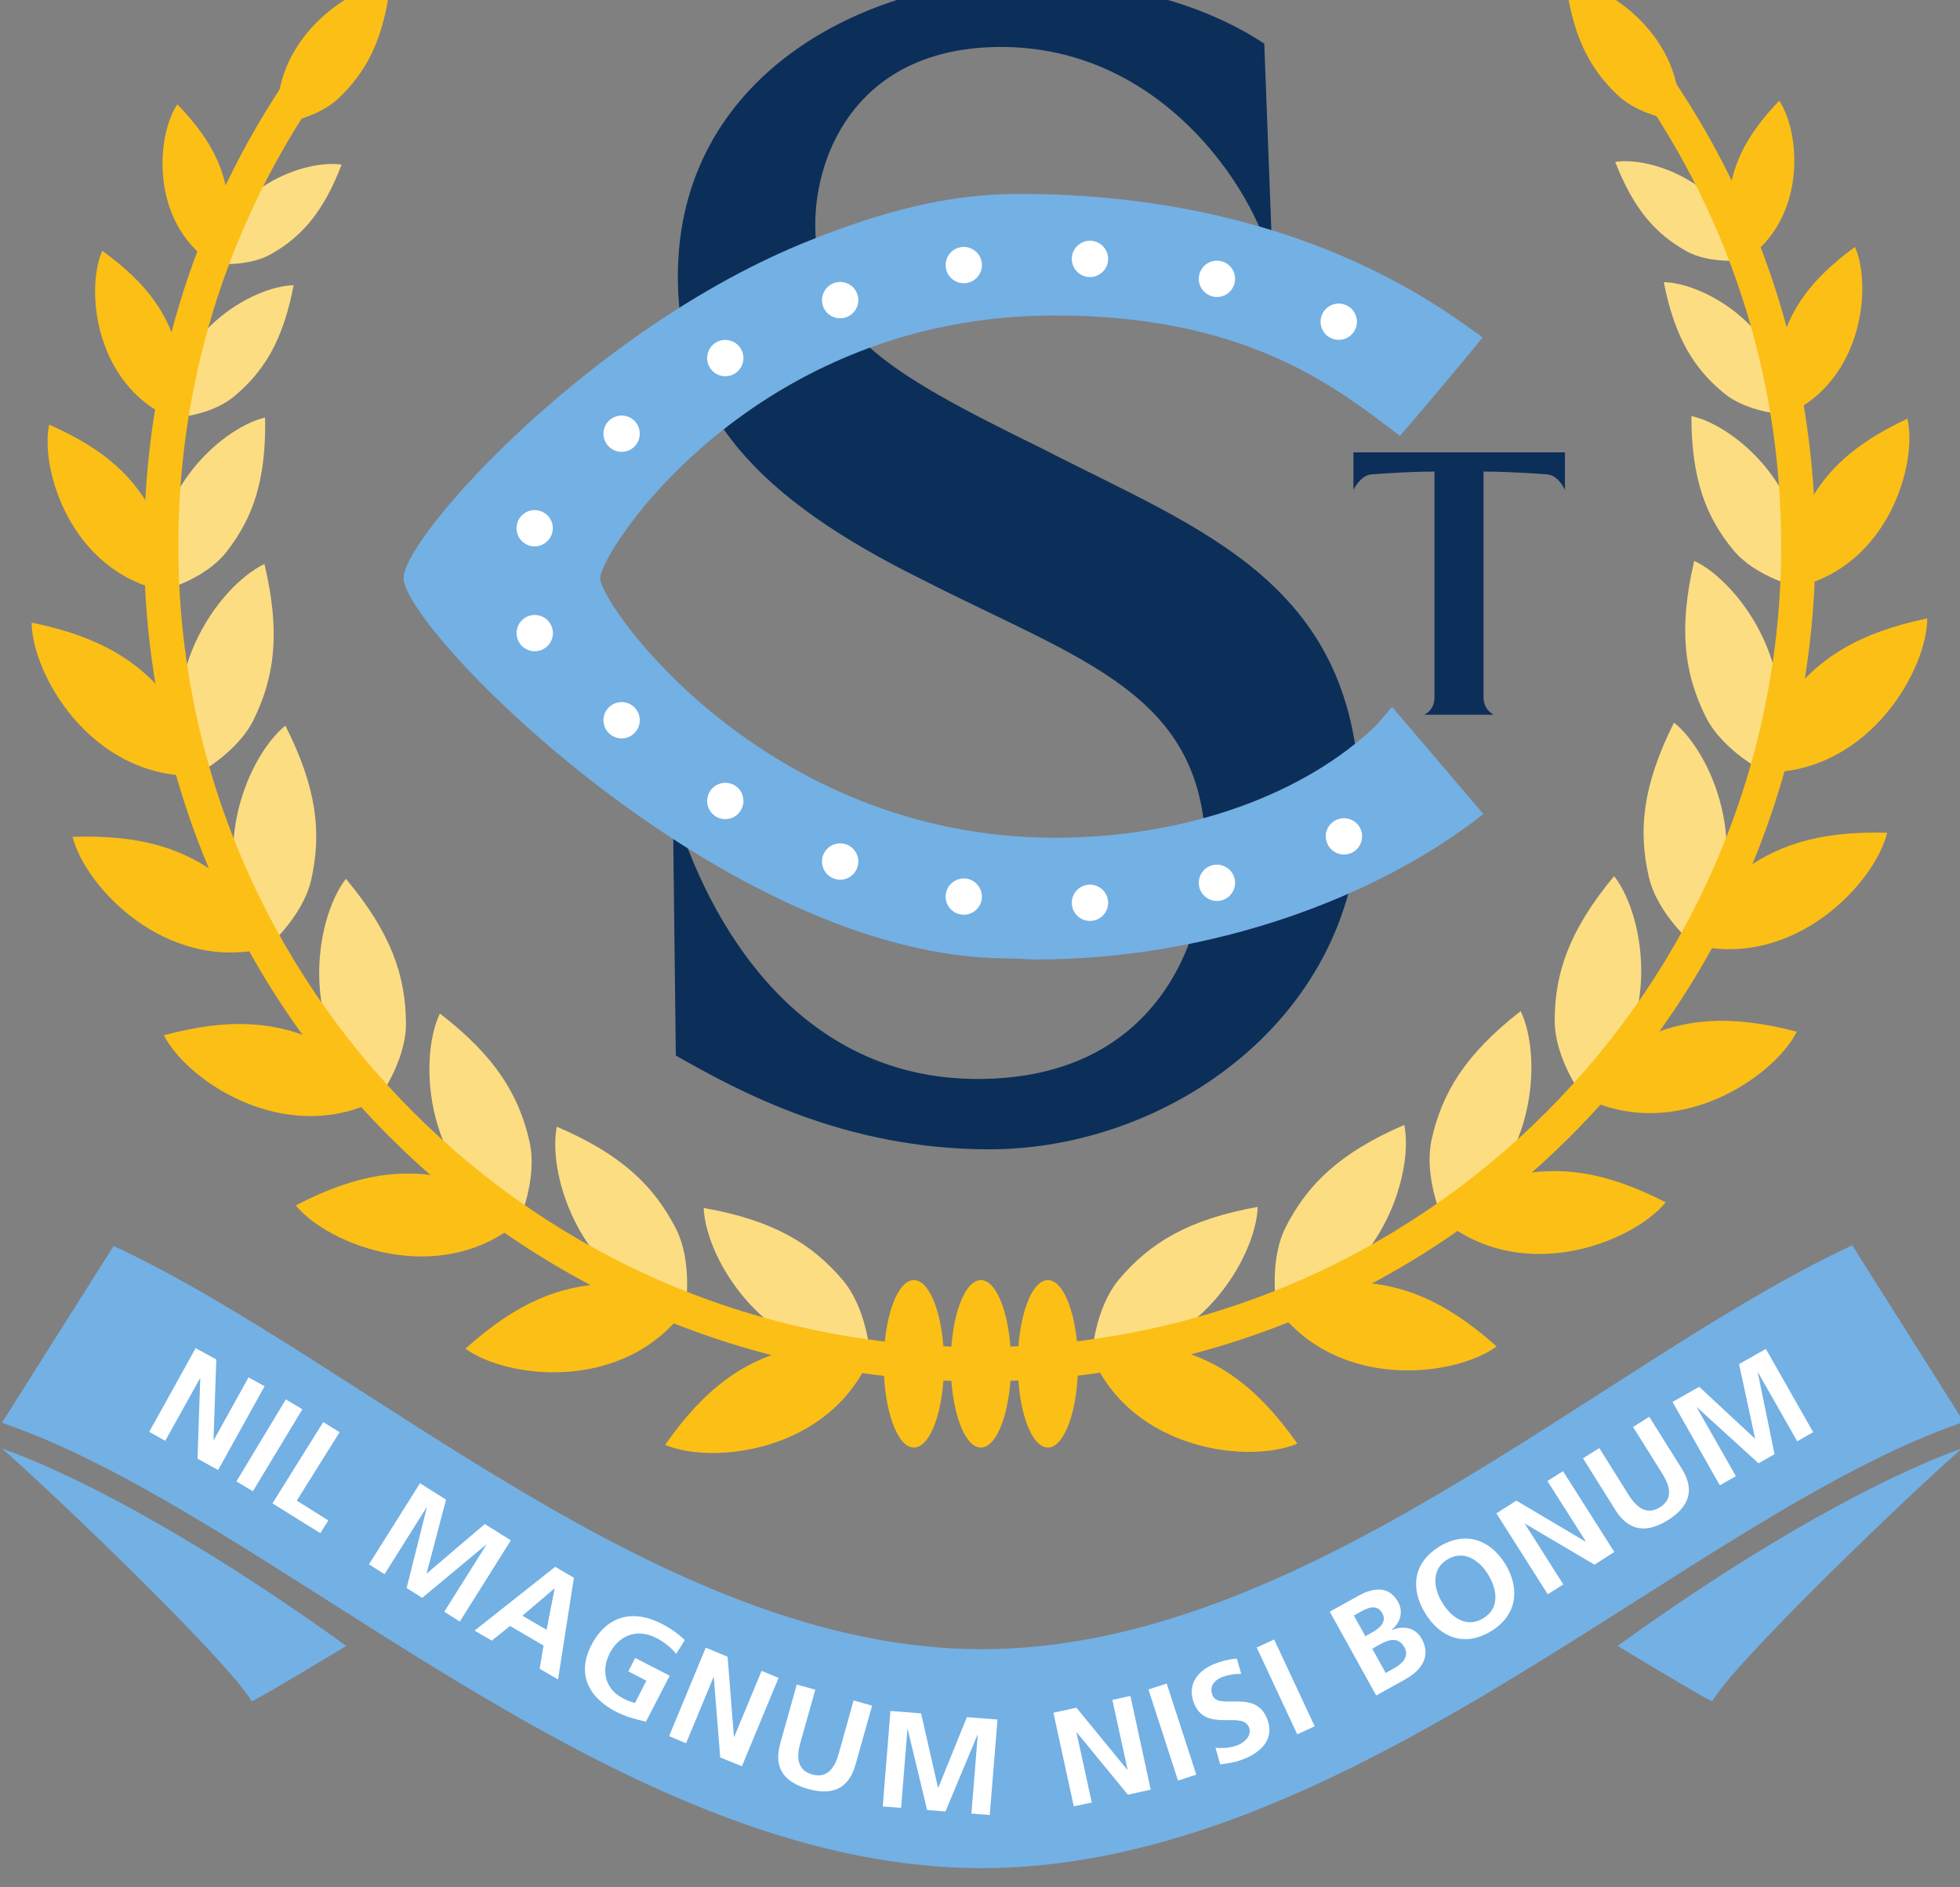 <?xml version="1.0" encoding="UTF-8" standalone="no"?>
<svg
   width="13.882mm"
   height="13.367mm"
   viewBox="0 0 13.882 13.367"
   version="1.1"
   id="svg809633"
   xmlns="http://www.w3.org/2000/svg"
   xmlns:svg="http://www.w3.org/2000/svg"
   xmlns:rdf="http://www.w3.org/1999/02/22-rdf-syntax-ns#"
   xmlns:cc="http://creativecommons.org/ns#"
   xmlns:dc="http://purl.org/dc/elements/1.1/">
  <rect x="0" y="0" width="13.882" height="13.367" fill="#808080" stroke="none"/>
  <defs
     id="defs809627">
    <clipPath
       id="clipPath809675"
       clipPathUnits="userSpaceOnUse">
      <path
         id="path809673"
         d="M 0,0 H 518.74 V 694.488 H 0 Z" />
    </clipPath>
    <clipPath
       id="clipPath809683"
       clipPathUnits="userSpaceOnUse">
      <path
         id="path809681"
         d="M -23.173,568.011 H 496.228 V 449.866 H -23.173 Z" />
    </clipPath>
    <clipPath
       id="clipPath809699"
       clipPathUnits="userSpaceOnUse">
      <path
         id="path809697"
         d="M 67.937,389.63 H 527.74 V 359.661 H 67.937 Z" />
    </clipPath>
    <clipPath
       id="clipPath809715"
       clipPathUnits="userSpaceOnUse">
      <path
         id="path809713"
         d="M -23.173,553.78 H 30.968 V 461.788 H -23.173 Z" />
    </clipPath>
    <clipPath
       id="clipPath809737"
       clipPathUnits="userSpaceOnUse">
      <path
         id="path809735"
         d="m 36.141,573.921 h 90.426 v 90.426 H 36.141 Z" />
    </clipPath>
    <clipPath
       id="clipPath810311"
       clipPathUnits="userSpaceOnUse">
      <path
         id="path810309"
         d="M 345.699,397.433 H 463.652 V 546.78 H 345.699 Z" />
    </clipPath>
    <clipPath
       id="clipPath810323"
       clipPathUnits="userSpaceOnUse">
      <path
         id="path810321"
         d="m 98.339,353.779 h 101.496 v 79.37 H 98.339 Z" />
    </clipPath>
    <clipPath
       id="clipPath810335"
       clipPathUnits="userSpaceOnUse">
      <path
         id="path810333"
         d="m 215.138,353.071 h 115.621 v 88.725 H 215.138 Z" />
    </clipPath>
  </defs>
  <g
     id="layer1"
     transform="translate(-261.479,-161.434)">
    <g
       id="g809731"
       transform="matrix(0.353,0,0,-0.353,239.607,388.369)">
      <g
         id="g809733"
         clip-path="url(#clipPath809737)">
        <g
           id="g809815"
           transform="translate(79.421,615.65)">
          <path
             d="M 0,0 C 0,0 -0.05,0.954 -0.559,1.549 -1.173,2.267 -1.941,2.74 -3.341,2.987 -3.305,1.966 -2.087,-0.069 0,0"
             style="fill:#fddd82;fill-opacity:1;fill-rule:nonzero;stroke:none"
             id="path809817" />
        </g>
        <g
           id="g809819"
           transform="translate(75.709,616.602)">
          <path
             d="M 0,0 C 0,0 0.166,0.94 -0.195,1.637 -0.629,2.473 -1.272,3.109 -2.577,3.666 -2.775,2.665 -2.049,0.407 0,0"
             style="fill:#fddd82;fill-opacity:1;fill-rule:nonzero;stroke:none"
             id="path809821" />
        </g>
        <g
           id="g809823"
           transform="translate(72.36,618.344)">
          <path
             d="M 0,0 C 0,0 0.398,0.868 0.223,1.633 0.012,2.553 -0.449,3.328 -1.574,4.195 -2.015,3.276 -1.881,0.91 0,0"
             style="fill:#fddd82;fill-opacity:1;fill-rule:nonzero;stroke:none"
             id="path809825" />
        </g>
        <g
           id="g809827"
           transform="translate(69.535,620.804)">
          <path
             d="M 0,0 C 0,0 0.576,0.764 0.571,1.546 0.562,2.49 0.279,3.347 -0.634,4.437 -1.263,3.633 -1.64,1.293 0,0"
             style="fill:#fddd82;fill-opacity:1;fill-rule:nonzero;stroke:none"
             id="path809829" />
        </g>
        <g
           id="g809831"
           transform="translate(67.301,623.851)">
          <path
             d="M 0,0 C 0,0 0.733,0.614 0.905,1.378 1.11,2.299 1.027,3.198 0.385,4.464 -0.41,3.824 -1.307,1.63 0,0"
             style="fill:#fddd82;fill-opacity:1;fill-rule:nonzero;stroke:none"
             id="path809833" />
        </g>
        <g
           id="g809835"
           transform="translate(65.851,627.307)">
          <path
             d="M 0,0 C 0,0 0.855,0.429 1.2,1.13 1.614,1.977 1.744,2.87 1.415,4.251 0.493,3.816 -0.892,1.889 0,0"
             style="fill:#fddd82;fill-opacity:1;fill-rule:nonzero;stroke:none"
             id="path809837" />
        </g>
        <g
           id="g809839"
           transform="translate(65.224,631.028)">
          <path
             d="M 0,0 C 0,0 0.834,0.211 1.271,0.763 1.797,1.43 2.082,2.191 2.055,3.47 1.162,3.261 -0.423,1.83 0,0"
             style="fill:#fddd82;fill-opacity:1;fill-rule:nonzero;stroke:none"
             id="path809841" />
        </g>
        <g
           id="g809843"
           transform="translate(65.39,634.486)">
          <path
             d="M 0,0 C 0,0 0.774,0.028 1.263,0.432 1.852,0.92 2.246,1.535 2.462,2.666 1.637,2.651 -0.028,1.691 0,0"
             style="fill:#fddd82;fill-opacity:1;fill-rule:nonzero;stroke:none"
             id="path809845" />
        </g>
        <g
           id="g809847"
           transform="translate(66.215,637.593)">
          <path
             d="M 0,0 C 0,0 0.691,-0.096 1.186,0.185 1.785,0.525 2.229,1.011 2.599,1.978 1.863,2.093 0.239,1.503 0,0"
             style="fill:#fddd82;fill-opacity:1;fill-rule:nonzero;stroke:none"
             id="path809849" />
        </g>
        <g
           id="g809851"
           transform="translate(83.868,615.66)">
          <path
             d="M 0,0 C 0,0 0.046,0.954 0.551,1.552 1.162,2.271 1.929,2.749 3.327,2.999 3.296,1.98 2.086,-0.059 0,0"
             style="fill:#fddd82;fill-opacity:1;fill-rule:nonzero;stroke:none"
             id="path809853" />
        </g>
        <g
           id="g809855"
           transform="translate(87.576,616.627)">
          <path
             d="M 0,0 C 0,0 -0.17,0.942 0.187,1.638 0.618,2.476 1.255,3.114 2.56,3.677 2.762,2.678 2.047,0.417 0,0"
             style="fill:#fddd82;fill-opacity:1;fill-rule:nonzero;stroke:none"
             id="path809857" />
        </g>
        <g
           id="g809859"
           transform="translate(90.916,618.384)">
          <path
             d="M 0,0 C 0,0 -0.4,0.868 -0.23,1.632 -0.024,2.552 0.434,3.331 1.555,4.203 2.001,3.285 1.877,0.918 0,0"
             style="fill:#fddd82;fill-opacity:1;fill-rule:nonzero;stroke:none"
             id="path809861" />
        </g>
        <g
           id="g809863"
           transform="translate(93.731,620.857)">
          <path
             d="m 0,0 c 0,0 -0.579,0.761 -0.577,1.545 0.003,0.943 0.283,1.8 1.192,2.894 C 1.246,3.639 1.635,1.299 0,0"
             style="fill:#fddd82;fill-opacity:1;fill-rule:nonzero;stroke:none"
             id="path809865" />
        </g>
        <g
           id="g809867"
           transform="translate(95.952,623.913)">
          <path
             d="M 0,0 C 0,0 -0.737,0.611 -0.911,1.374 -1.12,2.294 -1.042,3.192 -0.404,4.463 0.392,3.827 1.299,1.636 0,0"
             style="fill:#fddd82;fill-opacity:1;fill-rule:nonzero;stroke:none"
             id="path809869" />
        </g>
        <g
           id="g809871"
           transform="translate(97.386,627.376)">
          <path
             d="M 0,0 C 0,0 -0.858,0.422 -1.205,1.124 -1.623,1.97 -1.757,2.862 -1.432,4.246 -0.509,3.812 0.883,1.893 0,0"
             style="fill:#fddd82;fill-opacity:1;fill-rule:nonzero;stroke:none"
             id="path809873" />
        </g>
        <g
           id="g809875"
           transform="translate(98.024,631.101)">
          <path
             d="M 0,0 C 0,0 -0.838,0.193 -1.286,0.737 -1.826,1.391 -2.127,2.146 -2.127,3.426 -1.229,3.234 0.385,1.839 0,0"
             style="fill:#fddd82;fill-opacity:1;fill-rule:nonzero;stroke:none"
             id="path809877" />
        </g>
        <g
           id="g809879"
           transform="translate(97.817,634.557)">
          <path
             d="M 0,0 C 0,0 -0.774,0.024 -1.265,0.428 -1.856,0.911 -2.252,1.528 -2.474,2.656 -1.648,2.644 0.02,1.692 0,0"
             style="fill:#fddd82;fill-opacity:1;fill-rule:nonzero;stroke:none"
             id="path809881" />
        </g>
        <g
           id="g809883"
           transform="translate(96.977,637.66)">
          <path
             d="M 0,0 C 0,0 -0.69,-0.098 -1.187,0.179 -1.787,0.519 -2.233,1 -2.608,1.966 -1.873,2.085 -0.245,1.502 0,0"
             style="fill:#fddd82;fill-opacity:1;fill-rule:nonzero;stroke:none"
             id="path809885" />
        </g>
        <g
           id="g809887"
           transform="translate(79.422,615.649)">
          <path
             d="M 0,0 C 0,0 -0.886,0.359 -1.641,0.148 -2.549,-0.105 -3.303,-0.603 -4.117,-1.765 -3.179,-2.165 -0.82,-1.921 0,0"
             style="fill:#fbbf16;fill-opacity:1;fill-rule:nonzero;stroke:none"
             id="path809889" />
        </g>
        <g
           id="g809891"
           transform="translate(75.709,616.601)">
          <path
             d="M 0,0 C 0,0 -0.782,0.549 -1.566,0.516 -2.507,0.476 -3.355,0.162 -4.41,-0.787 -3.588,-1.389 -1.235,-1.685 0,0"
             style="fill:#fbbf16;fill-opacity:1;fill-rule:nonzero;stroke:none"
             id="path809893" />
        </g>
        <g
           id="g809895"
           transform="translate(72.36,618.343)">
          <path
             d="M 0,0 C 0,0 -0.619,0.727 -1.385,0.893 -2.308,1.091 -3.206,0.999 -4.466,0.346 -3.82,-0.442 -1.618,-1.321 0,0"
             style="fill:#fbbf16;fill-opacity:1;fill-rule:nonzero;stroke:none"
             id="path809897" />
        </g>
        <g
           id="g809899"
           transform="translate(69.535,620.803)">
          <path
             d="M 0,0 C 0,0 -0.447,0.845 -1.161,1.17 -2.018,1.561 -2.915,1.667 -4.287,1.3 -3.825,0.391 -1.864,-0.941 0,0"
             style="fill:#fbbf16;fill-opacity:1;fill-rule:nonzero;stroke:none"
             id="path809901" />
        </g>
        <g
           id="g809903"
           transform="translate(67.301,623.85)">
          <path
             d="M 0,0 C 0,0 -0.246,0.923 -0.868,1.402 -1.615,1.977 -2.464,2.281 -3.884,2.234 -3.639,1.246 -2.03,-0.494 0,0"
             style="fill:#fbbf16;fill-opacity:1;fill-rule:nonzero;stroke:none"
             id="path809905" />
        </g>
        <g
           id="g809907"
           transform="translate(65.851,627.306)">
          <path
             d="M 0,0 C 0,0 -0.022,0.955 -0.517,1.564 -1.109,2.296 -1.865,2.792 -3.256,3.077 -3.249,2.057 -2.089,-0.01 0,0"
             style="fill:#fbbf16;fill-opacity:1;fill-rule:nonzero;stroke:none"
             id="path809909" />
        </g>
        <g
           id="g809911"
           transform="translate(65.224,631.028)">
          <path
             d="M 0,0 C 0,0 0.162,0.844 -0.155,1.473 -0.537,2.23 -1.106,2.811 -2.277,3.327 -2.465,2.429 -1.839,0.389 0,0"
             style="fill:#fbbf16;fill-opacity:1;fill-rule:nonzero;stroke:none"
             id="path809913" />
        </g>
        <g
           id="g809915"
           transform="translate(65.39,634.486)">
          <path
             d="M 0,0 C 0,0 0.301,0.712 0.14,1.327 -0.053,2.066 -0.444,2.683 -1.378,3.357 -1.712,2.603 -1.545,0.689 0,0"
             style="fill:#fbbf16;fill-opacity:1;fill-rule:nonzero;stroke:none"
             id="path809917" />
        </g>
        <g
           id="g809919"
           transform="translate(66.215,637.592)">
          <path
             d="M 0,0 C 0,0 0.379,0.586 0.332,1.154 0.276,1.839 0.025,2.447 -0.697,3.19 -1.11,2.575 -1.262,0.852 0,0"
             style="fill:#fbbf16;fill-opacity:1;fill-rule:nonzero;stroke:none"
             id="path809921" />
        </g>
        <g
           id="g809923"
           transform="translate(67.535,640.388)">
          <path
             d="M 0,0 C 0,0 0.77,0.084 1.227,0.524 1.779,1.053 2.126,1.696 2.26,2.84 1.436,2.764 -0.152,1.685 0,0"
             style="fill:#fbbf16;fill-opacity:1;fill-rule:nonzero;stroke:none"
             id="path809925" />
        </g>
        <g
           id="g809927"
           transform="translate(83.867,615.66)">
          <path
             d="M 0,0 C 0,0 0.883,0.361 1.64,0.154 2.55,-0.095 3.305,-0.589 4.124,-1.751 3.186,-2.152 0.828,-1.919 0,0"
             style="fill:#fbbf16;fill-opacity:1;fill-rule:nonzero;stroke:none"
             id="path809929" />
        </g>
        <g
           id="g809931"
           transform="translate(87.576,616.627)">
          <path
             d="M 0,0 C 0,0 0.779,0.553 1.562,0.523 2.504,0.486 3.353,0.177 4.413,-0.768 3.592,-1.372 1.242,-1.68 0,0"
             style="fill:#fbbf16;fill-opacity:1;fill-rule:nonzero;stroke:none"
             id="path809933" />
        </g>
        <g
           id="g809935"
           transform="translate(90.916,618.384)">
          <path
             d="M 0,0 C 0,0 0.616,0.731 1.381,0.898 2.303,1.099 3.201,1.014 4.465,0.367 3.822,-0.425 1.624,-1.313 0,0"
             style="fill:#fbbf16;fill-opacity:1;fill-rule:nonzero;stroke:none"
             id="path809937" />
        </g>
        <g
           id="g809939"
           transform="translate(93.731,620.857)">
          <path
             d="M 0,0 C 0,0 0.443,0.845 1.155,1.174 2.011,1.569 2.908,1.677 4.281,1.317 3.822,0.407 1.868,-0.934 0,0"
             style="fill:#fbbf16;fill-opacity:1;fill-rule:nonzero;stroke:none"
             id="path809941" />
        </g>
        <g
           id="g809943"
           transform="translate(95.952,623.913)">
          <path
             d="M 0,0 C 0,0 0.241,0.924 0.861,1.406 1.606,1.983 2.453,2.292 3.873,2.253 3.632,1.261 2.031,-0.486 0,0"
             style="fill:#fbbf16;fill-opacity:1;fill-rule:nonzero;stroke:none"
             id="path809945" />
        </g>
        <g
           id="g809947"
           transform="translate(97.386,627.376)">
          <path
             d="M 0,0 C 0,0 0.019,0.955 0.51,1.567 1.101,2.302 1.853,2.8 3.243,3.091 3.24,2.072 2.089,0 0,0"
             style="fill:#fbbf16;fill-opacity:1;fill-rule:nonzero;stroke:none"
             id="path809949" />
        </g>
        <g
           id="g809951"
           transform="translate(98.024,631.101)">
          <path
             d="M 0,0 C 0,0 -0.179,0.84 0.126,1.476 0.492,2.242 1.049,2.832 2.207,3.373 2.414,2.479 1.831,0.427 0,0"
             style="fill:#fbbf16;fill-opacity:1;fill-rule:nonzero;stroke:none"
             id="path809953" />
        </g>
        <g
           id="g809955"
           transform="translate(97.817,634.557)">
          <path
             d="M 0,0 C 0,0 -0.305,0.711 -0.147,1.327 0.042,2.066 0.433,2.686 1.361,3.363 1.7,2.61 1.541,0.696 0,0"
             style="fill:#fbbf16;fill-opacity:1;fill-rule:nonzero;stroke:none"
             id="path809957" />
        </g>
        <g
           id="g809959"
           transform="translate(96.977,637.659)">
          <path
             d="M 0,0 C 0,0 -0.381,0.584 -0.337,1.154 -0.284,1.838 -0.035,2.449 0.682,3.195 1.099,2.579 1.258,0.857 0,0"
             style="fill:#fbbf16;fill-opacity:1;fill-rule:nonzero;stroke:none"
             id="path809961" />
        </g>
        <g
           id="g809963"
           transform="translate(95.646,640.449)">
          <path
             d="M 0,0 C 0,0 -0.771,0.081 -1.229,0.518 -1.785,1.045 -2.134,1.688 -2.274,2.831 -1.45,2.759 0.144,1.686 0,0"
             style="fill:#fbbf16;fill-opacity:1;fill-rule:nonzero;stroke:none"
             id="path809965" />
        </g>
        <g
           id="g809967"
           transform="translate(82.246,615.51)">
          <path
             d="m 0,0 c 0,-0.927 -0.271,-1.68 -0.606,-1.68 -0.333,0 -0.604,0.753 -0.604,1.68 0,0.929 0.271,1.68 0.604,1.68 C -0.271,1.68 0,0.929 0,0"
             style="fill:#fbbf16;fill-opacity:1;fill-rule:nonzero;stroke:none"
             id="path809969" />
        </g>
        <g
           id="g809971"
           transform="translate(83.59,615.51)">
          <path
             d="m 0,0 c 0,-0.927 -0.271,-1.68 -0.605,-1.68 -0.334,0 -0.604,0.753 -0.604,1.68 0,0.929 0.27,1.68 0.604,1.68 C -0.271,1.68 0,0.929 0,0"
             style="fill:#fbbf16;fill-opacity:1;fill-rule:nonzero;stroke:none"
             id="path809973" />
        </g>
        <g
           id="g809975"
           transform="translate(80.902,615.51)">
          <path
             d="m 0,0 c 0,-0.927 -0.271,-1.68 -0.605,-1.68 -0.334,0 -0.605,0.753 -0.605,1.68 0,0.929 0.271,1.68 0.605,1.68 C -0.271,1.68 0,0.929 0,0"
             style="fill:#fbbf16;fill-opacity:1;fill-rule:nonzero;stroke:none"
             id="path809977" />
        </g>
        <g
           id="g809979"
           transform="translate(81.618,615.158)">
          <path
             d="m 0,0 c -9.245,0 -16.767,7.521 -16.767,16.766 0,3.562 1.103,6.963 3.189,9.837 l 0.556,-0.404 c -2,-2.755 -3.058,-6.017 -3.058,-9.433 0,-8.867 7.213,-16.079 16.08,-16.079 8.867,0 16.08,7.212 16.08,16.079 0,3.469 -1.086,6.773 -3.142,9.553 l 0.552,0.407 c 2.143,-2.899 3.277,-6.344 3.277,-9.96 C 16.767,7.521 9.245,0 0,0"
             style="fill:#fbbf16;fill-opacity:1;fill-rule:nonzero;stroke:none"
             id="path809981" />
        </g>
        <g
           id="g809983"
           transform="translate(62.001,613.808)">
          <path
             d="m 0,0 c 0,0 2.507,-0.784 6.907,-3.958 0,0 -1.881,-1.141 -1.902,-1.108 C 4.561,-4.28 0.962,-0.832 0,0"
             style="fill:#73b0e4;fill-opacity:1;fill-rule:nonzero;stroke:none"
             id="path809985" />
        </g>
        <g
           id="g809987"
           transform="translate(101.322,613.808)">
          <path
             d="m 0,0 c 0,0 -2.508,-0.784 -6.906,-3.958 0,0 1.881,-1.141 1.901,-1.108 C -4.562,-4.28 -0.962,-0.832 0,0"
             style="fill:#73b0e4;fill-opacity:1;fill-rule:nonzero;stroke:none"
             id="path809989" />
        </g>
        <g
           id="g809991"
           transform="translate(99.124,617.889)">
          <path
             d="m 0,0 c -5.031,-2.352 -11.027,-8.105 -17.467,-8.105 -6.416,0 -12.396,5.75 -17.417,8.092 l -2.241,-3.548 c 5.438,-1.862 12.257,-8.937 19.658,-8.937 7.418,0 14.249,7.081 19.693,8.949 l -0.007,0.034 z"
             style="fill:#73b0e4;fill-opacity:1;fill-rule:nonzero;stroke:none"
             id="path809993" />
        </g>
        <g
           id="g809995"
           transform="translate(65.886,615.825)">
          <path
             d="M 0,0 0.414,-0.228 0.358,-1.841 0.363,-1.845 1.061,-0.587 1.383,-0.765 0.451,-2.446 0.038,-2.218 0.092,-0.605 0.089,-0.602 -0.61,-1.86 -0.932,-1.68 Z"
             style="fill:#ffffff;fill-opacity:1;fill-rule:nonzero;stroke:none"
             id="path809997" />
        </g>
        <g
           id="g809999"
           transform="translate(67.696,614.797)">
          <path
             d="m 0,0 0.331,-0.199 -0.993,-1.645 -0.33,0.198 z"
             style="fill:#ffffff;fill-opacity:1;fill-rule:nonzero;stroke:none"
             id="path810001" />
        </g>
        <g
           id="g810003"
           transform="translate(68.446,614.342)">
          <path
             d="m 0,0 0.328,-0.204 -0.859,-1.373 0.633,-0.397 -0.161,-0.256 -0.96,0.598 z"
             style="fill:#ffffff;fill-opacity:1;fill-rule:nonzero;stroke:none"
             id="path810005" />
        </g>
        <g
           id="g810007"
           transform="translate(70.387,613.114)">
          <path
             d="M 0,0 0.523,-0.329 0.134,-1.806 0.138,-1.809 1.301,-0.818 1.823,-1.146 0.799,-2.776 0.487,-2.578 1.332,-1.235 1.327,-1.232 0.044,-2.3 -0.268,-2.103 0.138,-0.484 0.131,-0.486 -0.711,-1.824 -1.024,-1.628 Z"
             style="fill:#ffffff;fill-opacity:1;fill-rule:nonzero;stroke:none"
             id="path810009" />
        </g>
        <g
           id="g810011"
           transform="translate(73.088,610.998)">
          <path
             d="m 0,0 -0.005,0.003 -0.641,-0.545 0.486,-0.283 z m 0.012,0.439 0.375,-0.22 -0.318,-2.04 -0.369,0.215 0.078,0.465 -0.672,0.393 -0.367,-0.295 -0.345,0.202 z"
             style="fill:#ffffff;fill-opacity:1;fill-rule:nonzero;stroke:none"
             id="path810013" />
        </g>
        <g
           id="g810015"
           transform="translate(75.528,609.689)">
          <path
             d="m 0,0 c -0.1,0.129 -0.257,0.247 -0.393,0.317 -0.399,0.207 -0.759,0.049 -0.94,-0.301 -0.179,-0.346 -0.097,-0.72 0.267,-0.908 0.093,-0.048 0.172,-0.075 0.239,-0.092 l 0.228,0.447 -0.362,0.186 0.138,0.271 0.692,-0.357 -0.476,-0.922 c -0.205,0.045 -0.415,0.104 -0.598,0.198 -0.553,0.284 -0.796,0.76 -0.498,1.336 0.302,0.587 0.829,0.731 1.409,0.432 0.199,-0.102 0.341,-0.21 0.466,-0.329 z"
             style="fill:#ffffff;fill-opacity:1;fill-rule:nonzero;stroke:none"
             id="path810017" />
        </g>
        <g
           id="g810019"
           transform="translate(76.121,609.815)">
          <path
             d="M 0,0 0.438,-0.182 0.565,-1.791 0.569,-1.794 1.12,-0.466 1.461,-0.606 0.725,-2.38 0.29,-2.203 0.161,-0.592 0.156,-0.59 -0.395,-1.918 -0.736,-1.776 Z"
             style="fill:#ffffff;fill-opacity:1;fill-rule:nonzero;stroke:none"
             id="path810021" />
        </g>
        <g
           id="g810023"
           transform="translate(77.947,609.075)">
          <path
             d="M 0,0 0.372,-0.104 0.071,-1.172 c -0.089,-0.316 -0.045,-0.551 0.238,-0.632 0.284,-0.079 0.443,0.1 0.532,0.415 L 1.14,-0.319 1.511,-0.424 1.179,-1.607 C 1.04,-2.103 0.702,-2.229 0.226,-2.095 c -0.473,0.133 -0.697,0.415 -0.558,0.912 z"
             style="fill:#ffffff;fill-opacity:1;fill-rule:nonzero;stroke:none"
             id="path810025" />
        </g>
        <g
           id="g810027"
           transform="translate(79.826,608.545)">
          <path
             d="M 0,0 0.615,-0.049 0.955,-1.54 0.96,-1.541 1.534,-0.124 2.148,-0.172 1.993,-2.088 1.625,-2.059 1.752,-0.478 H 1.747 l -0.643,-1.54 -0.368,0.03 -0.39,1.624 -0.005,-0.006 -0.127,-1.575 -0.368,0.028 z"
             style="fill:#ffffff;fill-opacity:1;fill-rule:nonzero;stroke:none"
             id="path810029" />
        </g>
        <g
           id="g810031"
           transform="translate(83.096,608.509)">
          <path
             d="M 0,0 0.462,0.101 1.485,-1.147 1.489,-1.146 1.183,0.258 1.545,0.337 1.953,-1.543 1.494,-1.644 0.469,-0.395 H 0.463 L 0.77,-1.801 0.409,-1.878 Z"
             style="fill:#ffffff;fill-opacity:1;fill-rule:nonzero;stroke:none"
             id="path810033" />
        </g>
        <g
           id="g810035"
           transform="translate(85.003,608.976)">
          <path
             d="M 0,0 0.366,0.119 0.96,-1.709 0.593,-1.828 Z"
             style="fill:#ffffff;fill-opacity:1;fill-rule:nonzero;stroke:none"
             id="path810037" />
        </g>
        <g
           id="g810039"
           transform="translate(86.864,609.289)">
          <path
             d="m 0,0 c -0.131,0.002 -0.268,-0.02 -0.394,-0.069 -0.123,-0.05 -0.26,-0.169 -0.181,-0.361 0.124,-0.309 0.853,0.134 1.093,-0.465 0.158,-0.391 -0.093,-0.663 -0.453,-0.808 -0.193,-0.078 -0.291,-0.085 -0.486,-0.114 l -0.096,0.336 c 0.15,-0.018 0.309,-0.003 0.449,0.051 0.135,0.054 0.29,0.197 0.224,0.358 -0.137,0.34 -0.862,-0.114 -1.1,0.476 -0.159,0.399 0.093,0.669 0.406,0.796 0.154,0.06 0.305,0.097 0.452,0.106 z"
             style="fill:#ffffff;fill-opacity:1;fill-rule:nonzero;stroke:none"
             id="path810041" />
        </g>
        <g
           id="g810043"
           transform="translate(87.175,609.818)">
          <path
             d="M 0,0 0.35,0.161 1.163,-1.58 0.814,-1.743 Z"
             style="fill:#ffffff;fill-opacity:1;fill-rule:nonzero;stroke:none"
             id="path810045" />
        </g>
        <g
           id="g810047"
           transform="translate(89.763,609.308)">
          <path
             d="M 0,0 0.159,0.087 C 0.315,0.175 0.484,0.318 0.377,0.514 0.254,0.732 0.058,0.668 -0.11,0.575 L -0.269,0.486 Z m -0.408,0.737 0.137,0.077 c 0.142,0.077 0.301,0.207 0.205,0.38 -0.108,0.196 -0.287,0.116 -0.442,0.03 l -0.13,-0.072 z m -0.714,0.492 0.588,0.326 C -0.317,1.675 0.043,1.793 0.248,1.426 0.358,1.225 0.299,1.012 0.12,0.863 L 0.123,0.858 C 0.364,0.964 0.606,0.897 0.721,0.689 0.955,0.264 0.61,-0.009 0.397,-0.126 L -0.19,-0.453 Z"
             style="fill:#ffffff;fill-opacity:1;fill-rule:nonzero;stroke:none"
             id="path810049" />
        </g>
        <g
           id="g810051"
           transform="translate(91.721,610.404)">
          <path
             d="M 0,0 C 0.336,0.205 0.279,0.58 0.098,0.877 -0.077,1.166 -0.392,1.381 -0.719,1.181 -1.047,0.984 -1,0.605 -0.824,0.316 -0.645,0.02 -0.338,-0.205 0,0 m -0.876,1.442 c 0.515,0.314 1.017,0.14 1.32,-0.356 0.3,-0.498 0.233,-1.029 -0.288,-1.345 -0.526,-0.32 -1.018,-0.138 -1.324,0.365 -0.306,0.504 -0.231,1.018 0.292,1.336"
             style="fill:#ffffff;fill-opacity:1;fill-rule:nonzero;stroke:none"
             id="path810053" />
        </g>
        <g
           id="g810055"
           transform="translate(91.984,612.51)">
          <path
             d="M 0,0 0.401,0.255 1.79,-0.568 1.795,-0.565 1.024,0.649 1.337,0.846 2.366,-0.775 1.969,-1.03 0.577,-0.209 0.572,-0.211 1.343,-1.426 1.031,-1.624 Z"
             style="fill:#ffffff;fill-opacity:1;fill-rule:nonzero;stroke:none"
             id="path810057" />
        </g>
        <g
           id="g810059"
           transform="translate(93.722,613.615)">
          <path
             d="m 0,0 0.327,0.205 0.589,-0.941 c 0.175,-0.276 0.377,-0.403 0.628,-0.247 0.249,0.156 0.222,0.394 0.049,0.671 l -0.589,0.94 0.325,0.205 0.653,-1.041 c 0.273,-0.436 0.14,-0.771 -0.279,-1.034 -0.418,-0.26 -0.777,-0.234 -1.051,0.2 z"
             style="fill:#ffffff;fill-opacity:1;fill-rule:nonzero;stroke:none"
             id="path810061" />
        </g>
        <g
           id="g810063"
           transform="translate(95.518,614.745)">
          <path
             d="M 0,0 0.535,0.305 1.653,-0.735 1.657,-0.734 1.335,0.76 1.873,1.064 2.822,-0.606 2.502,-0.789 1.718,0.589 1.712,0.586 2.047,-1.048 1.726,-1.231 0.491,-0.107 0.489,-0.114 1.271,-1.489 0.949,-1.672 Z"
             style="fill:#ffffff;fill-opacity:1;fill-rule:nonzero;stroke:none"
             id="path810065" />
        </g>
        <g
           id="g810067"
           transform="translate(89.243,626.672)">
          <path
             d="m 0,0 c 0,-4.202 -3.832,-6.858 -7.43,-6.858 -2.923,0 -5.049,1.177 -6.293,1.882 l -0.06,5.043 c 0.707,-2.42 2.52,-5.513 6.118,-5.513 3.632,0 4.573,2.858 4.573,4.505 0,3.227 -2.455,3.865 -5.681,5.512 -3.262,1.613 -4.909,3.328 -4.909,6.086 0,4.034 3.766,5.949 6.959,5.949 1.243,0 3.227,-0.235 4.807,-1.278 l 0.168,-4.437 c -0.404,1.614 -2.285,4.37 -5.446,4.37 -2.857,0 -3.731,-2.118 -3.731,-3.563 0,-2.117 1.345,-2.924 4.572,-4.505 C -3.159,5.547 0,4.504 0,0"
             style="fill:#0c2f59;fill-opacity:1;fill-rule:nonzero;stroke:none"
             id="path810069" />
        </g>
        <g
           id="g810071"
           transform="translate(91.726,633.413)">
          <path
             d="m 0,0 v -4.531 c 0,-0.17 0.085,-0.278 0.202,-0.348 h -1.388 c 0.124,0.07 0.202,0.178 0.202,0.348 V 0 c -0.572,0 -1.238,-0.055 -1.238,-0.055 -0.186,0 -0.318,-0.179 -0.388,-0.31 V 0.386 H 1.634 V -0.365 C 1.565,-0.234 1.455,-0.07 1.27,-0.055 1.27,-0.055 0.566,0 0,0"
             style="fill:#0c2f59;fill-opacity:1;fill-rule:nonzero;stroke:none"
             id="path810073" />
        </g>
        <g
           id="g810075"
           transform="translate(83.125,636.545)">
          <path
             d="m 0,0 c 3.728,0 5.538,-1.341 6.92,-2.416 0.002,-0.02 1.675,1.968 1.66,1.978 -0.799,0.574 -3.748,2.878 -9.302,2.878 -1.425,0 -2.732,-0.352 -4.185,-0.93 -4.371,-1.735 -8.16,-5.955 -8.16,-6.778 0,-1.047 6.496,-7.632 12.122,-7.632 l 0.564,-0.022 c 3.522,0 6.875,1.254 8.979,2.919 L 6.766,-7.852 6.452,-8.219 C 5.039,-9.585 2.676,-10.479 0,-10.479 c -5.827,0 -9.122,4.677 -9.122,5.207 C -9.122,-4.743 -6.065,0 0,0"
             style="fill:#73b0e4;fill-opacity:1;fill-rule:nonzero;stroke:none"
             id="path810077" />
        </g>
        <g
           id="g810079"
           transform="translate(73.054,630.172)">
          <path
             d="m 0,0 c 0,-0.202 -0.163,-0.364 -0.365,-0.364 -0.201,0 -0.364,0.162 -0.364,0.364 0,0.201 0.163,0.364 0.364,0.364 C -0.163,0.364 0,0.201 0,0"
             style="fill:#ffffff;fill-opacity:1;fill-rule:nonzero;stroke:none"
             id="path810081" />
        </g>
        <g
           id="g810083"
           transform="translate(73.052,632.277)">
          <path
             d="m 0,0 c 0,0.201 -0.163,0.363 -0.365,0.363 -0.201,0 -0.363,-0.162 -0.363,-0.363 0,-0.201 0.162,-0.365 0.363,-0.365 C -0.163,-0.365 0,-0.201 0,0"
             style="fill:#ffffff;fill-opacity:1;fill-rule:nonzero;stroke:none"
             id="path810085" />
        </g>
        <g
           id="g810087"
           transform="translate(74.797,634.174)">
          <path
             d="m 0,0 c 0,0.201 -0.162,0.363 -0.365,0.363 -0.2,0 -0.364,-0.162 -0.364,-0.363 0,-0.202 0.164,-0.365 0.364,-0.365 C -0.162,-0.365 0,-0.202 0,0"
             style="fill:#ffffff;fill-opacity:1;fill-rule:nonzero;stroke:none"
             id="path810089" />
        </g>
        <g
           id="g810091"
           transform="translate(76.854,635.563)">
          <path
             d="M 0,0 C 0.07,0.188 -0.026,0.398 -0.213,0.468 -0.402,0.539 -0.612,0.445 -0.682,0.256 -0.753,0.067 -0.658,-0.142 -0.47,-0.214 -0.281,-0.285 -0.07,-0.189 0,0"
             style="fill:#ffffff;fill-opacity:1;fill-rule:nonzero;stroke:none"
             id="path810093" />
        </g>
        <g
           id="g810095"
           transform="translate(79.128,636.663)">
          <path
             d="M 0,0 C 0.105,0.171 0.052,0.395 -0.12,0.501 -0.291,0.607 -0.516,0.552 -0.62,0.381 -0.727,0.209 -0.673,-0.015 -0.502,-0.12 -0.329,-0.226 -0.107,-0.172 0,0"
             style="fill:#ffffff;fill-opacity:1;fill-rule:nonzero;stroke:none"
             id="path810097" />
        </g>
        <g
           id="g810099"
           transform="translate(81.607,637.365)">
          <path
             d="M 0,0 C 0.107,0.172 0.053,0.397 -0.119,0.502 -0.289,0.607 -0.514,0.554 -0.619,0.383 -0.725,0.21 -0.671,-0.014 -0.5,-0.119 -0.329,-0.224 -0.104,-0.171 0,0"
             style="fill:#ffffff;fill-opacity:1;fill-rule:nonzero;stroke:none"
             id="path810101" />
        </g>
        <g
           id="g810103"
           transform="translate(84.031,637.378)">
          <path
             d="M 0,0 C 0.169,0.111 0.213,0.337 0.102,0.504 -0.009,0.671 -0.236,0.718 -0.403,0.606 -0.571,0.493 -0.616,0.269 -0.505,0.101 -0.393,-0.067 -0.166,-0.113 0,0"
             style="fill:#ffffff;fill-opacity:1;fill-rule:nonzero;stroke:none"
             id="path810105" />
        </g>
        <g
           id="g810107"
           transform="translate(86.579,636.977)">
          <path
             d="M 0,0 C 0.168,0.112 0.213,0.338 0.101,0.506 -0.011,0.673 -0.236,0.719 -0.403,0.607 -0.571,0.495 -0.617,0.269 -0.505,0.102 -0.393,-0.066 -0.168,-0.112 0,0"
             style="fill:#ffffff;fill-opacity:1;fill-rule:nonzero;stroke:none"
             id="path810109" />
        </g>
        <g
           id="g810111"
           transform="translate(88.954,636.081)">
          <path
             d="M 0,0 C 0.188,0.073 0.28,0.285 0.206,0.473 0.133,0.659 -0.078,0.751 -0.267,0.678 -0.453,0.605 -0.546,0.393 -0.473,0.207 -0.399,0.019 -0.188,-0.073 0,0"
             style="fill:#ffffff;fill-opacity:1;fill-rule:nonzero;stroke:none"
             id="path810113" />
        </g>
        <g
           id="g810115"
           transform="translate(74.797,628.424)">
          <path
             d="m 0,0 c 0,-0.201 -0.162,-0.365 -0.365,-0.365 -0.2,0 -0.364,0.164 -0.364,0.365 0,0.201 0.164,0.364 0.364,0.364 C -0.162,0.364 0,0.201 0,0"
             style="fill:#ffffff;fill-opacity:1;fill-rule:nonzero;stroke:none"
             id="path810117" />
        </g>
        <g
           id="g810119"
           transform="translate(76.854,626.932)">
          <path
             d="m 0,0 c 0.07,-0.189 -0.026,-0.398 -0.213,-0.47 -0.189,-0.07 -0.399,0.024 -0.469,0.214 -0.071,0.187 0.024,0.398 0.212,0.468 C -0.281,0.284 -0.07,0.189 0,0"
             style="fill:#ffffff;fill-opacity:1;fill-rule:nonzero;stroke:none"
             id="path810121" />
        </g>
        <g
           id="g810123"
           transform="translate(79.128,625.779)">
          <path
             d="M 0,0 C 0.105,-0.171 0.052,-0.395 -0.12,-0.501 -0.291,-0.607 -0.516,-0.552 -0.62,-0.382 -0.727,-0.21 -0.673,0.014 -0.502,0.12 -0.329,0.225 -0.107,0.173 0,0"
             style="fill:#ffffff;fill-opacity:1;fill-rule:nonzero;stroke:none"
             id="path810125" />
        </g>
        <g
           id="g810127"
           transform="translate(81.607,625.075)">
          <path
             d="m 0,0 c 0.107,-0.172 0.053,-0.395 -0.119,-0.5 -0.17,-0.105 -0.395,-0.051 -0.5,0.119 -0.106,0.172 -0.052,0.397 0.119,0.5 C -0.329,0.227 -0.104,0.172 0,0"
             style="fill:#ffffff;fill-opacity:1;fill-rule:nonzero;stroke:none"
             id="path810129" />
        </g>
        <g
           id="g810131"
           transform="translate(84.031,625.064)">
          <path
             d="m 0,0 c 0.169,-0.113 0.213,-0.337 0.102,-0.505 -0.111,-0.168 -0.338,-0.213 -0.505,-0.101 -0.168,0.112 -0.213,0.337 -0.102,0.505 C -0.393,0.066 -0.166,0.111 0,0"
             style="fill:#ffffff;fill-opacity:1;fill-rule:nonzero;stroke:none"
             id="path810133" />
        </g>
        <g
           id="g810135"
           transform="translate(86.579,625.464)">
          <path
             d="M 0,0 C 0.168,-0.112 0.213,-0.337 0.101,-0.505 -0.011,-0.672 -0.236,-0.718 -0.403,-0.606 -0.571,-0.494 -0.617,-0.27 -0.505,-0.1 -0.393,0.067 -0.168,0.113 0,0"
             style="fill:#ffffff;fill-opacity:1;fill-rule:nonzero;stroke:none"
             id="path810137" />
        </g>
        <g
           id="g810139"
           transform="translate(89.128,626.397)">
          <path
             d="M 0,0 C 0.168,-0.112 0.212,-0.338 0.101,-0.505 -0.01,-0.672 -0.236,-0.718 -0.404,-0.606 -0.571,-0.495 -0.618,-0.269 -0.507,-0.102 -0.394,0.065 -0.168,0.111 0,0"
             style="fill:#ffffff;fill-opacity:1;fill-rule:nonzero;stroke:none"
             id="path810141" />
        </g>
      </g>
    </g>
  </g>
</svg>

